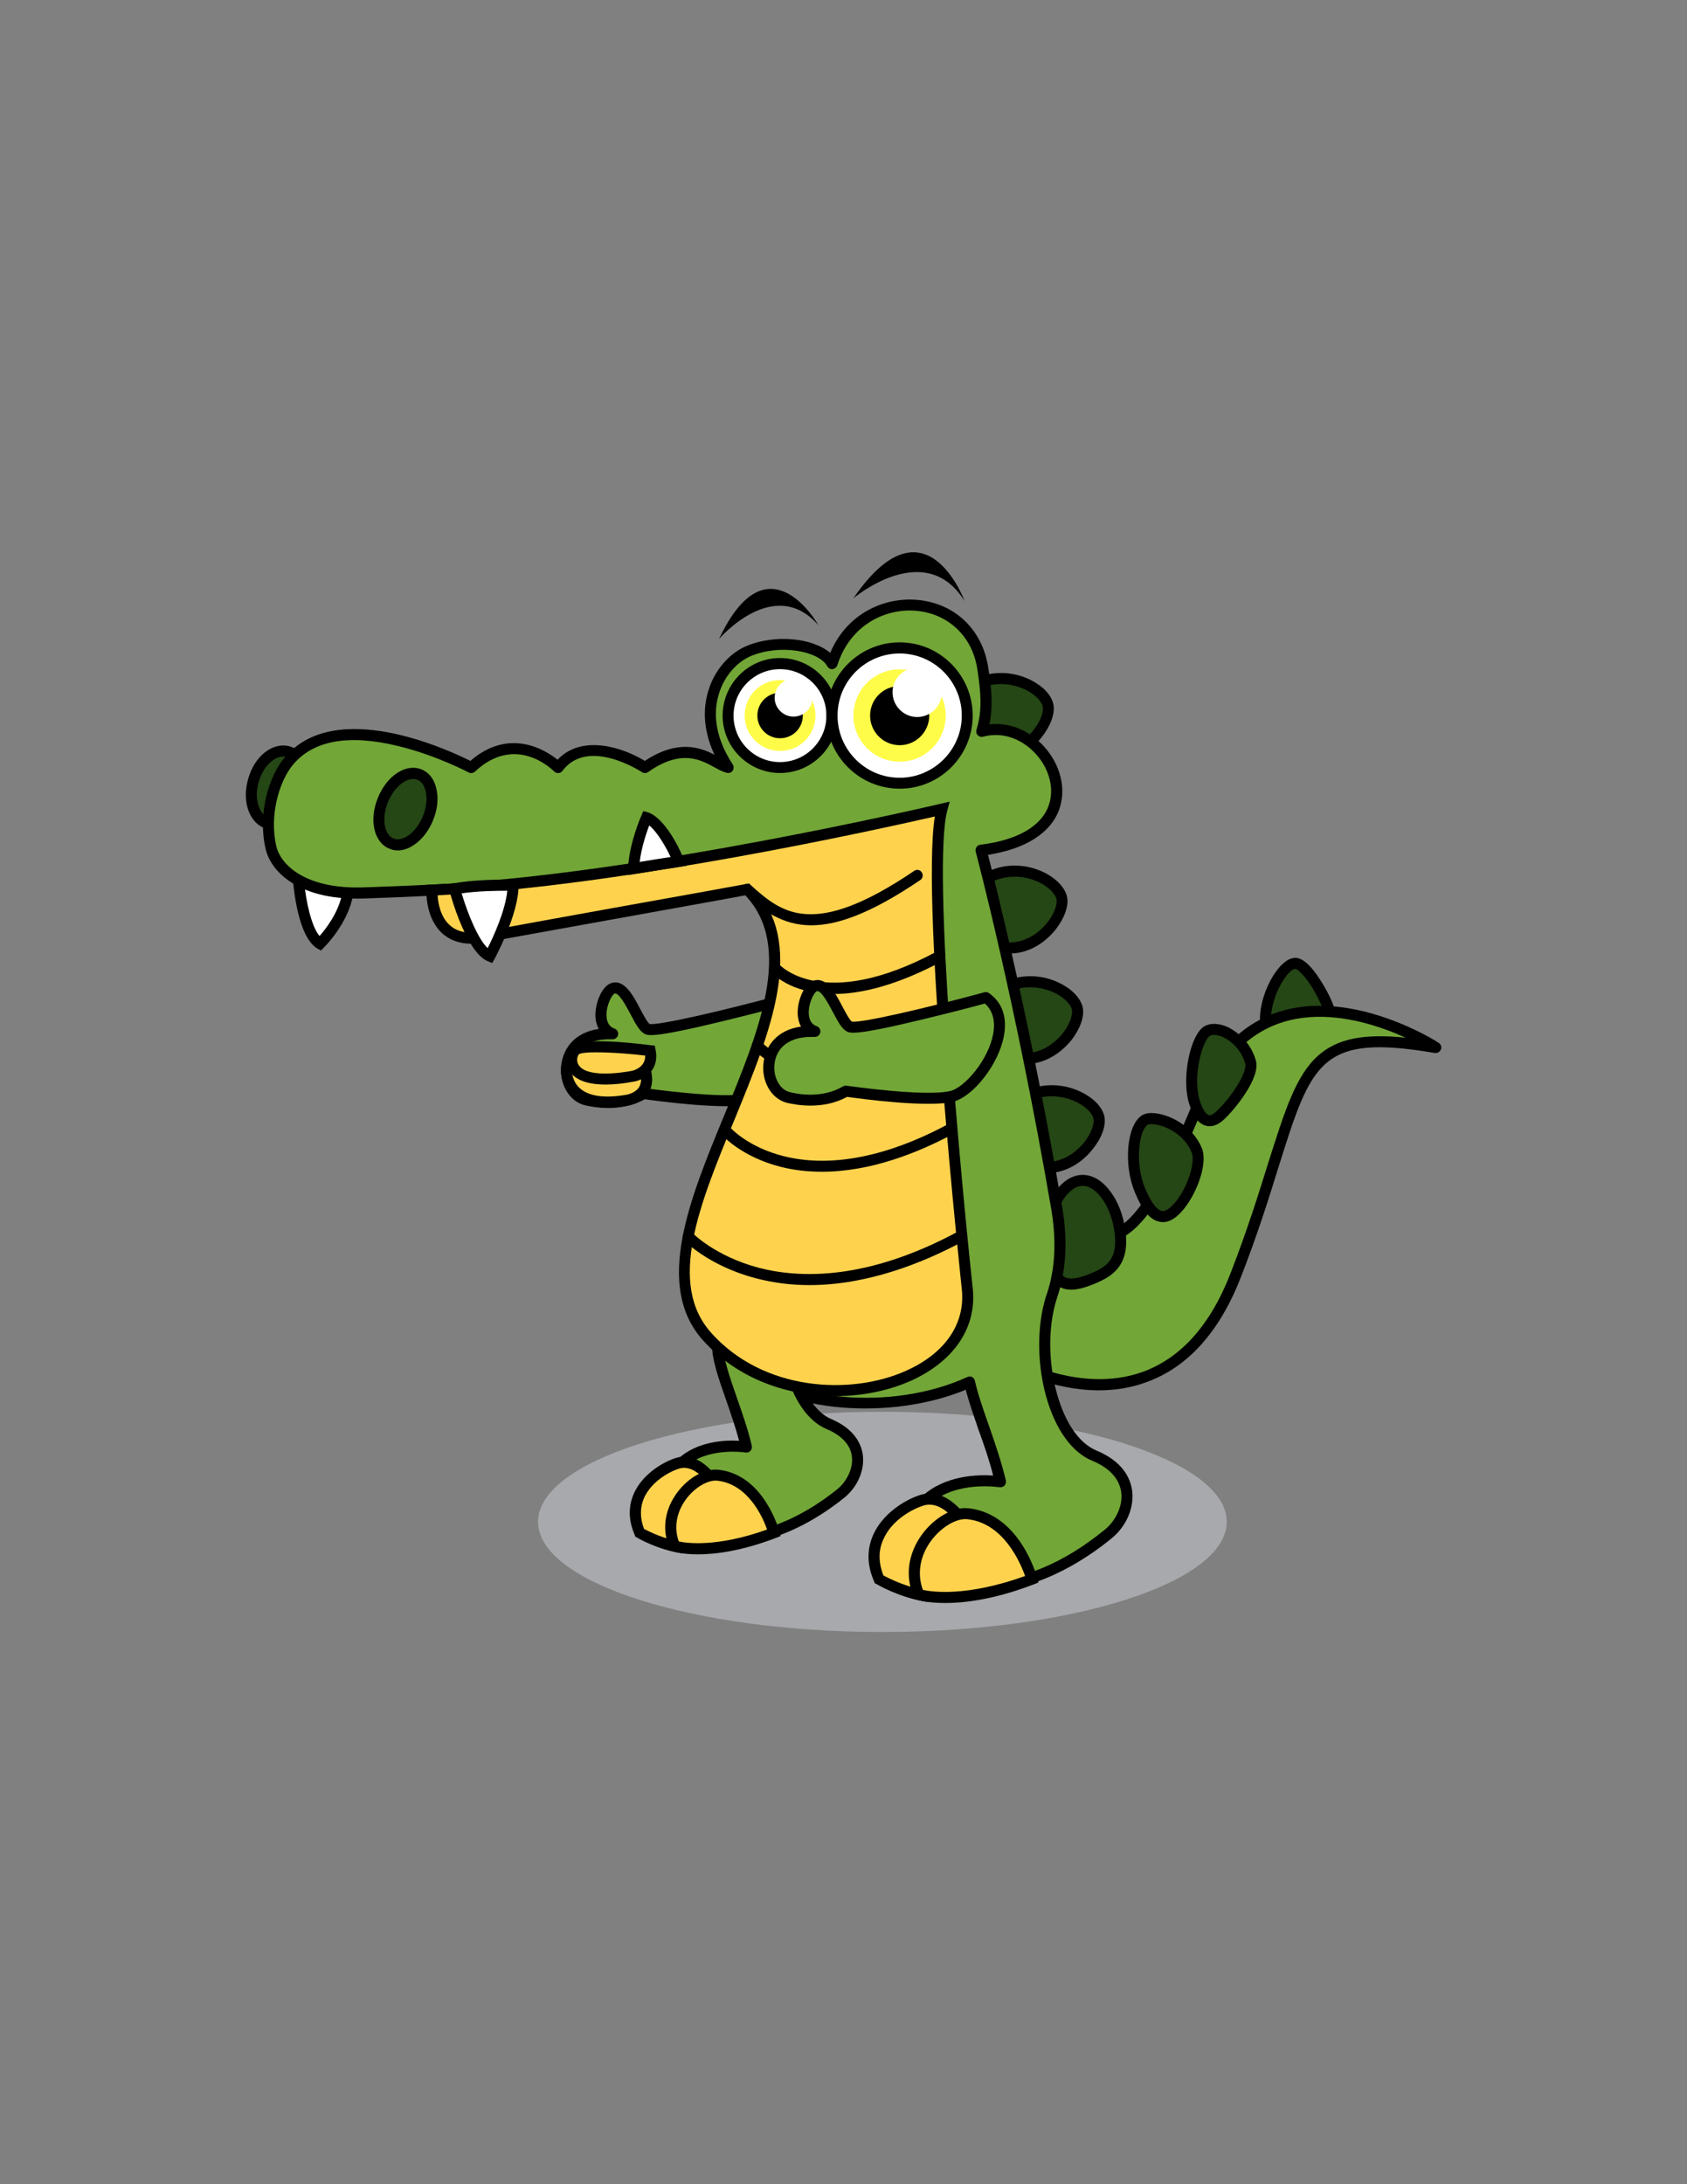 <?xml version="1.0" encoding="UTF-8"?>
<!DOCTYPE svg PUBLIC "-//W3C//DTD SVG 1.1//EN" "http://www.w3.org/Graphics/SVG/1.1/DTD/svg11.dtd">
<!-- Creator: CorelDRAW X7 -->
<svg xmlns="http://www.w3.org/2000/svg" xml:space="preserve" width="8.5in" height="11in" version="1.1" style="shape-rendering:geometricPrecision; text-rendering:geometricPrecision; image-rendering:optimizeQuality; fill-rule:evenodd; clip-rule:evenodd"
viewBox="0 0 8500 11000"
 xmlns:xlink="http://www.w3.org/1999/xlink">
 <rect x="0" y="0" width="8500" height="11000" fill="#808080" stroke="none"/>
 <defs>
  <style type="text/css">
   <![CDATA[
    .fil1 {fill:black;fill-rule:nonzero}
    .fil0 {fill:#254615;fill-rule:nonzero}
    .fil4 {fill:#72A637;fill-rule:nonzero}
    .fil3 {fill:#A7A9AC;fill-rule:nonzero}
    .fil5 {fill:#FFD24E;fill-rule:nonzero}
    .fil6 {fill:#FFFC49;fill-rule:nonzero}
    .fil2 {fill:white;fill-rule:nonzero}
   ]]>
  </style>
 </defs>
 <g id="Layer_x0020_1">

  <g id="_393871925504">
   <path class="fil0" d="M6524 4851c64,-4 201,245 178,287 -19,35 -123,82 -193,102 -62,18 -123,35 -132,-91 -9,-125 83,-293 147,-298z"/>
   <path class="fil1" d="M6446 5280c-17,0 -34,-4 -50,-15 -27,-19 -42,-55 -47,-114 -10,-134 89,-321 173,-327 37,-3 81,34 130,111 5,7 104,161 75,216 -27,50 -154,100 -211,116 -22,6 -46,13 -70,13zm80 -401l0 0c-41,4 -130,148 -121,268 3,38 11,64 23,73 15,10 44,1 73,-7 80,-22 162,-66 176,-87 2,-22 -39,-123 -97,-198 -31,-39 -49,-49 -54,-49z"/>
   <path class="fil2" d="M1504 4433c0,0 20,268 109,320 0,0 118,-116 140,-257 0,0 -123,-143 -249,-63z"/>
   <path class="fil1" d="M1617 4787l-18 -10c-99,-58 -120,-313 -123,-342l-1 -17 14 -9c116,-73 237,13 285,69l8 10 -2 13c-23,147 -143,266 -148,271l-15 15zm-84 -339l0 0c9,89 35,217 77,266 31,-35 94,-116 113,-209 -26,-26 -107,-96 -190,-57z"/>
   <path class="fil0" d="M1526 4002c-28,99 -107,165 -176,145 -69,-19 -102,-116 -74,-216 28,-100 107,-165 176,-145 69,19 102,116 74,216z"/>
   <path class="fil1" d="M1375 4178c-11,0 -22,-1 -32,-4 -85,-24 -126,-134 -93,-250 32,-117 125,-189 210,-165 85,24 126,134 93,250 -15,54 -44,100 -82,131 -30,25 -63,38 -96,38zm52 -368l0 0c-49,0 -103,54 -124,129 -24,83 2,166 55,181 24,7 52,-1 78,-22 29,-24 51,-61 63,-104 24,-83 -1,-167 -54,-182 -6,-1 -12,-2 -18,-2z"/>
   <path class="fil3" d="M6181 7664c0,306 -777,555 -1735,555 -958,0 -1735,-249 -1735,-555 0,-306 777,-554 1735,-554 958,0 1735,248 1735,554z"/>
   <path class="fil4" d="M3949 5036c0,0 -640,173 -689,146 -48,-27 -101,-231 -173,-204 -46,16 -105,190 0,228 -292,-14 -276,298 -134,333 81,20 195,25 290,-32 0,0 404,60 535,26 132,-35 350,-367 171,-497z"/>
   <path class="fil1" d="M3065 5580c-51,0 -94,-8 -119,-14 -80,-20 -132,-112 -117,-209 11,-78 67,-158 188,-175 -11,-20 -17,-44 -17,-71 0,-62 33,-143 77,-159 68,-25 113,61 149,130 15,28 35,66 47,75 46,8 375,-68 669,-148 8,-2 16,0 23,4 66,48 92,123 74,217 -26,140 -152,303 -254,330 -125,32 -473,-15 -536,-24 -62,34 -128,44 -184,44zm4 -346l0 0c-105,0 -173,48 -185,131 -10,68 24,134 75,147 47,12 167,32 270,-29 6,-3 12,-4 18,-3 4,0 400,58 524,26 74,-20 190,-158 214,-286 12,-67 -2,-119 -42,-154 -43,12 -177,47 -314,80 -342,83 -367,69 -382,60 -26,-14 -45,-51 -70,-98 -21,-39 -59,-112 -81,-104 -13,6 -42,59 -40,112 2,50 31,61 40,64 13,5 21,18 18,32 -3,13 -15,23 -29,22 -5,0 -11,0 -16,0z"/>
   <path class="fil4" d="M5098 6859c0,0 787,453 1131,-444 368,-958 233,-1271 1005,-1140 0,0 -855,-554 -1189,269 -334,822 -492,764 -721,542 -228,-223 -483,666 -226,773z"/>
   <path class="fil1" d="M5537 7002c-236,0 -430,-106 -452,-118 -78,-34 -122,-132 -123,-276 0,-220 104,-518 238,-575 35,-15 88,-21 144,33 96,93 170,148 245,133 120,-25 256,-237 430,-666 94,-231 238,-379 427,-438 155,-49 343,-37 544,34 151,53 255,120 259,123 11,7 16,21 11,33 -5,13 -18,20 -31,18 -576,-98 -620,44 -787,574 -46,149 -104,334 -187,548 -108,281 -270,462 -482,537 -80,29 -160,40 -236,40zm-289 -924l0 0c-10,0 -19,3 -26,6 -102,43 -205,307 -204,523 0,71 12,193 91,226 1,1 2,1 3,2 3,2 330,186 643,75 196,-70 347,-240 448,-505 82,-212 140,-397 186,-545 85,-268 140,-445 255,-546 95,-82 223,-110 438,-88 -33,-15 -71,-31 -112,-45 -132,-47 -327,-90 -507,-33 -173,54 -305,191 -392,406 -187,460 -327,669 -470,699 -110,23 -207,-60 -296,-147 -22,-22 -41,-28 -57,-28z"/>
   <path class="fil0" d="M5537 5630c13,73 -81,221 -222,246 -141,25 -275,-83 -288,-155 -13,-72 81,-199 222,-224 141,-25 275,61 288,133z"/>
   <path class="fil1" d="M5273 5908c-137,0 -259,-101 -273,-182 -16,-93 93,-229 244,-256 70,-12 145,-1 210,33 61,31 103,77 111,123 8,45 -15,107 -60,162 -28,36 -91,99 -185,116 -16,3 -32,4 -47,4zm26 -387l0 0c-15,0 -30,1 -45,4 -131,23 -209,139 -199,191 10,59 132,155 255,133 77,-14 128,-66 152,-95 39,-49 52,-96 48,-119l0 0c-4,-22 -31,-57 -82,-83 -39,-20 -85,-31 -129,-31z"/>
   <path class="fil0" d="M5429 5082c12,72 -82,221 -223,246 -140,25 -274,-84 -287,-156 -13,-72 81,-198 221,-223 141,-25 276,60 289,133z"/>
   <path class="fil1" d="M5164 5359c-55,0 -112,-17 -164,-49 -59,-37 -101,-88 -109,-133 -8,-45 15,-102 60,-153 49,-54 114,-90 185,-103 70,-12 144,-1 209,33 62,32 103,78 111,123l0 0c8,45 -15,107 -59,163 -29,35 -91,98 -186,115 -15,3 -31,4 -47,4zm27 -387l0 0c-16,0 -31,1 -46,4 -78,14 -129,59 -152,85 -38,42 -51,84 -47,106 4,24 32,64 83,96 32,20 97,51 173,37 76,-13 128,-65 152,-95 38,-48 51,-95 47,-119l0 0c-4,-22 -30,-56 -81,-83 -40,-20 -85,-31 -129,-31z"/>
   <path class="fil0" d="M5350 4525c13,72 -81,221 -222,246 -141,25 -275,-84 -288,-156 -13,-72 81,-198 222,-223 141,-25 275,60 288,133z"/>
   <path class="fil1" d="M5086 4802c-137,0 -259,-101 -273,-182 -8,-45 14,-102 60,-153 48,-54 114,-90 184,-103 70,-12 145,-1 210,33 61,32 102,78 110,123 16,87 -90,250 -244,278 -16,3 -32,4 -47,4zm26 -387l0 0c-15,0 -31,1 -45,4 -79,14 -130,59 -153,85 -38,42 -51,84 -47,106 11,59 133,155 256,133 126,-22 210,-155 200,-214 -4,-22 -31,-56 -82,-83 -40,-20 -85,-31 -129,-31z"/>
   <path class="fil0" d="M5281 3554c13,73 -81,221 -222,246 -141,25 -275,-83 -288,-155 -13,-72 81,-198 222,-223 141,-25 275,60 288,132z"/>
   <path class="fil1" d="M5017 3832c-56,0 -113,-17 -165,-49 -59,-37 -100,-88 -108,-133 -8,-45 14,-102 60,-153 48,-54 114,-90 184,-103 70,-12 145,-1 210,33 61,32 102,77 110,123 16,87 -90,250 -244,278 -16,3 -31,4 -47,4zm26 -387l0 0c-15,0 -30,1 -45,4 -79,14 -130,59 -153,85 -38,42 -50,84 -46,106 4,24 32,64 83,96 31,19 96,51 172,37 126,-22 210,-155 200,-214l0 0c-4,-22 -31,-57 -82,-83 -39,-20 -85,-31 -129,-31z"/>
   <path class="fil0" d="M5442 5945c91,-11 182,105 201,260 20,156 -55,200 -140,236 -188,77 -201,-26 -221,-182 -19,-155 68,-302 160,-314z"/>
   <path class="fil1" d="M5397 6495c-23,0 -43,-5 -60,-15 -59,-35 -69,-115 -82,-216 -10,-79 5,-162 41,-229 36,-67 88,-110 142,-117l0 0c55,-7 109,20 153,78 42,53 70,126 80,206 22,175 -70,228 -158,264 -46,19 -84,29 -116,29zm57 -523l0 0c-3,0 -6,0 -9,1l0 0c-35,4 -73,38 -100,89 -31,57 -43,128 -35,194 11,84 20,155 55,176 24,13 66,8 127,-17 81,-33 141,-70 124,-206 -9,-70 -33,-134 -68,-179 -29,-38 -62,-58 -94,-58z"/>
   <path class="fil0" d="M5769 5640c42,-26 205,20 261,152 29,71 -37,243 -116,310 -60,51 -114,26 -169,-105 -56,-132 -39,-318 24,-357z"/>
   <path class="fil1" d="M5859 6155c-7,0 -13,-1 -20,-3 -45,-10 -83,-56 -120,-145 -60,-142 -42,-342 35,-390l0 0c35,-22 92,-7 115,0 85,27 154,88 186,164 37,87 -41,272 -123,342 -24,21 -49,32 -73,32zm-76 -491l0 0c-44,27 -67,194 -13,322 38,90 68,109 82,112 5,1 19,5 44,-17 77,-65 131,-224 108,-278 -38,-91 -126,-125 -152,-133 -39,-12 -63,-9 -69,-6l0 0z"/>
   <path class="fil0" d="M6081 5193c56,-35 187,35 220,156 18,65 -87,207 -153,268 -47,44 -100,43 -133,-78 -33,-121 12,-311 66,-346z"/>
   <path class="fil1" d="M6095 5672c-8,0 -14,-1 -20,-3 -39,-11 -67,-51 -87,-123 -33,-124 9,-331 78,-376 27,-17 65,-18 107,-3 55,22 129,80 155,175 24,88 -109,248 -161,296 -28,26 -53,34 -72,34zm22 -460l0 0c-8,0 -15,1 -21,5 -37,24 -86,196 -54,315 19,70 42,82 48,84 13,3 30,-10 39,-19 74,-69 157,-196 145,-241 -19,-70 -75,-119 -121,-137 -13,-5 -26,-7 -36,-7z"/>
   <path class="fil4" d="M5513 7330c-218,-91 -307,-539 -209,-815 39,-120 49,-263 20,-429 -180,-1057 -381,-1804 -381,-1804 650,-77 343,-692 4,-598 36,-115 18,-226 6,-313 -59,-414 -629,-440 -761,-29 -51,-93 -264,-130 -422,-63 -142,61 -291,297 -101,587 -69,-17 -190,-163 -419,0 0,0 -292,-194 -438,0 0,0 -209,-215 -438,0 0,0 -657,-352 -921,-30 -68,82 -129,261 -87,435 22,91 142,237 466,226 323,-10 1513,-59 2010,-217 779,825 -466,2257 -90,2604 212,197 743,254 1133,76 29,135 117,331 155,502 0,0 -522,-86 -478,445 264,135 625,141 1021,-180 111,-91 167,-298 -70,-397z"/>
   <path class="fil1" d="M4918 8022c-117,0 -242,-25 -369,-90 -9,-4 -14,-13 -15,-22 -14,-167 25,-293 114,-376 115,-105 280,-108 356,-103 -19,-77 -47,-157 -75,-234 -24,-71 -48,-139 -63,-198 -377,156 -908,114 -1133,-94 -166,-154 -52,-472 92,-875 198,-553 444,-1240 9,-1718 -507,154 -1658,202 -2001,213 -150,5 -271,-22 -362,-79 -98,-62 -125,-138 -132,-168 -42,-176 14,-364 92,-459 254,-311 829,-42 939,13 195,-169 377,-56 439,-6 125,-131 332,-60 440,6 163,-108 276,-70 351,-31 -64,-136 -54,-248 -31,-322 30,-102 104,-188 191,-225 143,-61 334,-42 423,34 86,-203 277,-281 437,-267 192,16 333,152 360,346l2 12c11,77 24,170 3,269 99,-11 199,28 274,110 86,94 115,217 77,321 -44,118 -171,197 -358,226 39,151 215,849 374,1776 28,163 20,312 -22,443 -46,130 -51,302 -13,462 39,164 114,280 207,319 133,55 171,139 180,200 12,86 -28,182 -104,243 -144,118 -392,274 -682,274zm-330 -132l0 0c183,87 541,170 977,-185 50,-40 95,-115 84,-192 -10,-67 -60,-121 -147,-157 -236,-99 -327,-563 -224,-850 39,-122 45,-262 19,-415 -179,-1044 -379,-1795 -381,-1802 -2,-8 0,-16 4,-23 5,-7 12,-11 20,-12 183,-22 305,-91 343,-195 31,-83 6,-186 -65,-263 -73,-79 -171,-111 -264,-86 -10,3 -20,0 -27,-7 -8,-7 -10,-18 -7,-28 33,-103 18,-206 7,-288l-2 -12c-23,-167 -145,-285 -310,-299 -149,-13 -330,67 -396,274 -4,11 -13,18 -24,20 -11,1 -22,-5 -27,-15 -42,-76 -237,-114 -387,-50 -56,24 -128,87 -159,190 -24,77 -31,201 70,355 6,10 6,22 -1,32 -6,9 -18,13 -29,10 -18,-4 -37,-14 -59,-26 -72,-40 -171,-95 -337,22 -9,7 -22,7 -31,1 -1,-1 -72,-47 -158,-70 -108,-28 -190,-7 -243,63 -5,7 -12,11 -20,11 -8,1 -16,-2 -22,-8 -8,-8 -193,-192 -399,1 -9,8 -22,10 -32,4 -2,-1 -164,-87 -356,-133 -250,-61 -429,-28 -531,97 -67,82 -119,254 -81,411 19,80 133,214 438,204 345,-11 1512,-59 2003,-215 10,-4 21,-1 28,7 475,503 220,1216 16,1788 -132,368 -246,686 -107,815 195,181 709,250 1103,71 7,-4 16,-4 24,0 7,4 12,11 14,19 14,63 41,142 70,224 32,92 65,188 86,278 2,9 -1,19 -7,26 -7,6 -16,9 -25,8 -2,0 -220,-35 -350,85 -74,68 -107,174 -98,315z"/>
   <path class="fil4" d="M3340 7679c232,118 550,123 897,-159 98,-79 147,-261 -61,-348 -192,-81 -270,-474 -184,-717 0,0 -361,-102 -376,320 -4,112 103,329 144,513 0,0 -459,-76 -420,391z"/>
   <path class="fil1" d="M3653 7783c-104,0 -213,-22 -326,-79 -9,-5 -14,-13 -15,-23 -12,-147 22,-259 102,-332 99,-92 241,-97 310,-93 -17,-65 -41,-134 -64,-201 -40,-113 -74,-212 -72,-281 5,-142 49,-244 130,-303 119,-87 275,-44 281,-42 8,2 14,7 18,14 3,6 4,14 1,22 -96,269 16,617 169,681 118,50 152,125 160,179 11,77 -25,162 -92,217 -128,103 -346,241 -602,241zm-287 -122l0 0c357,171 687,-27 854,-162 42,-35 81,-100 72,-166 -8,-58 -52,-104 -127,-136 -201,-84 -283,-466 -209,-721 -45,-6 -135,-11 -206,40 -66,48 -102,136 -106,260 -2,59 32,157 68,261 28,81 58,165 76,245 2,9 -1,18 -7,25 -7,7 -16,10 -25,8 -2,0 -192,-30 -305,75 -64,58 -92,150 -85,271z"/>
   <path class="fil5" d="M3223 7719c0,0 99,59 215,76 73,10 111,-122 159,-327 0,0 -80,-134 -187,-98 -107,37 -268,161 -187,349z"/>
   <path class="fil1" d="M3447 7823c-4,0 -9,0 -13,-1 -120,-17 -221,-76 -225,-79l-8 -4 -3 -9c-32,-73 -33,-143 -4,-209 42,-93 138,-154 207,-177 127,-43 216,104 220,110l6 10 -3 10c-49,210 -88,349 -177,349zm-202 -123l0 0c25,13 106,54 197,67 53,8 96,-169 125,-293 -18,-27 -78,-101 -148,-77 -59,20 -139,70 -174,147 -21,48 -21,101 0,156z"/>
   <path class="fil5" d="M3399 7787c0,0 172,57 501,-68 0,0 -71,-267 -283,-290 -113,-12 -299,169 -218,358z"/>
   <path class="fil1" d="M3516 7828c-80,0 -122,-14 -126,-15l-11 -4 -5 -11c-40,-92 -26,-194 37,-280 57,-77 141,-124 209,-116 95,10 179,67 241,166 46,72 65,141 66,144l6 24 -23 9c-175,67 -307,83 -394,83zm-96 -65l0 0c42,9 194,30 445,-60 -22,-63 -96,-229 -251,-246 -47,-5 -114,34 -158,94 -48,66 -61,142 -36,212z"/>
   <path class="fil2" d="M4192 3604c0,144 -117,262 -262,262 -144,0 -261,-118 -261,-262 0,-145 117,-262 261,-262 145,0 262,117 262,262z"/>
   <path class="fil1" d="M3930 3893c-159,0 -289,-130 -289,-289 0,-160 130,-290 289,-290 160,0 290,130 290,290 0,159 -130,289 -290,289zm0 -523l0 0c-129,0 -234,105 -234,234 0,129 105,234 234,234 129,0 234,-105 234,-234 0,-129 -105,-234 -234,-234z"/>
   <path class="fil6" d="M4109 3604c0,98 -80,178 -179,178 -98,0 -178,-80 -178,-178 0,-99 80,-179 178,-179 99,0 179,80 179,179z"/>
   <path class="fil1" d="M4045 3604c0,63 -51,114 -115,114 -63,0 -114,-51 -114,-114 0,-64 51,-115 114,-115 64,0 115,51 115,115z"/>
   <path class="fil2" d="M4094 3514c0,52 -43,95 -96,95 -52,0 -95,-43 -95,-95 0,-53 43,-96 95,-96 53,0 96,43 96,96z"/>
   <path class="fil2" d="M4874 3604c0,188 -153,340 -341,340 -188,0 -341,-152 -341,-340 0,-188 153,-341 341,-341 188,0 341,153 341,341z"/>
   <path class="fil1" d="M4533 3972c-203,0 -369,-165 -369,-368 0,-203 166,-369 369,-369 203,0 368,166 368,369 0,203 -165,368 -368,368zm0 -681l0 0c-173,0 -313,140 -313,313 0,172 140,313 313,313 172,0 313,-141 313,-313 0,-173 -141,-313 -313,-313z"/>
   <path class="fil6" d="M4765 3604c0,128 -104,232 -232,232 -129,0 -233,-104 -233,-232 0,-129 104,-233 233,-233 128,0 232,104 232,233z"/>
   <path class="fil1" d="M4682 3604c0,82 -67,149 -149,149 -82,0 -149,-67 -149,-149 0,-83 67,-149 149,-149 82,0 149,66 149,149z"/>
   <path class="fil2" d="M4746 3486c0,69 -56,125 -125,125 -68,0 -124,-56 -124,-125 0,-68 56,-124 124,-124 69,0 125,56 125,124z"/>
   <path class="fil1" d="M4300 3013c0,0 361,-306 560,14 0,0 -198,-543 -560,-14z"/>
   <path class="fil1" d="M3623 3218c0,0 277,-325 501,-69 0,0 -255,-455 -501,69z"/>
   <path class="fil0" d="M2156 4121c-39,96 -121,153 -184,128 -63,-26 -82,-124 -43,-220 39,-96 122,-154 185,-128 62,25 81,124 42,220z"/>
   <path class="fil1" d="M2004 4283c-15,0 -29,-3 -42,-9 -78,-31 -104,-144 -58,-256 45,-112 142,-175 220,-143 39,16 67,53 76,104 10,47 3,101 -18,152l0 0c-21,52 -54,95 -93,122 -28,20 -57,30 -85,30zm78 -360l0 0c-45,0 -99,47 -127,116 -33,80 -20,165 28,184 28,12 59,-5 74,-15 31,-22 57,-56 74,-98l0 0c17,-41 22,-84 15,-120 -4,-19 -14,-52 -43,-63 -7,-3 -14,-4 -21,-4z"/>
   <path class="fil5" d="M2176 4483c0,0 -14,288 264,236 278,-52 1186,-213 1325,-240 535,529 -682,1718 -202,2253 433,483 1366,272 1311,-243 -56,-514 -208,-2117 -128,-2414 0,0 -1512,360 -2570,408z"/>
   <path class="fil1" d="M4211 7031c-238,0 -491,-83 -669,-281 -247,-275 -67,-711 107,-1133 173,-418 351,-850 106,-1108 -93,18 -370,67 -662,120 -256,46 -520,94 -648,117 -90,17 -162,2 -214,-43 -89,-78 -83,-216 -82,-222l1 -25 25 -1c1043,-48 2549,-404 2564,-407l46 -11 -12 45c-77,285 66,1832 128,2404 22,199 -93,370 -314,469 -109,48 -240,76 -376,76zm-437 -2582l0 0 10 10c286,283 98,738 -83,1179 -176,425 -341,826 -117,1075 261,292 700,316 980,191 198,-88 301,-238 282,-412 -2,-20 -207,-1927 -136,-2380 -250,57 -1557,350 -2505,397 2,38 14,110 63,152 39,34 95,44 167,31 128,-24 392,-72 648,-118 296,-53 602,-108 676,-122l15 -3z"/>
   <path class="fil2" d="M2291 4477c0,0 81,300 177,338 0,0 117,-215 117,-357 0,0 -175,-4 -294,19z"/>
   <path class="fil1" d="M2480 4850l-22 -9c-106,-42 -186,-325 -194,-357l-8 -29 29 -6c121,-23 294,-19 301,-19l27 1 0 27c0,147 -116,361 -121,371l-12 21zm-154 -351l0 0c29,98 82,230 131,276 28,-55 89,-187 99,-289 -48,0 -148,1 -230,13z"/>
   <path class="fil2" d="M3420 4338c0,0 -85,-200 -163,-220 0,0 -58,132 -65,256 0,0 117,-19 228,-36z"/>
   <path class="fil1" d="M3162 4407l2 -34c7,-128 65,-260 68,-266l9 -22 23 6c15,4 95,34 182,236l14 33 -36 6c-109,16 -226,36 -228,36l-34 5zm109 -250l0 0c-14,38 -39,110 -48,184 36,-6 95,-16 156,-25 -29,-61 -72,-131 -108,-159z"/>
   <path class="fil1" d="M4088 4660c-142,0 -241,-71 -342,-160 -11,-11 -12,-28 -2,-40 10,-11 28,-12 39,-2 153,136 310,276 823,-72 13,-9 30,-6 38,7 9,13 6,30 -7,39 -245,166 -416,228 -549,228z"/>
   <path class="fil1" d="M4200 5006c-220,0 -313,-108 -319,-116 -9,-11 -7,-29 4,-39 12,-9 30,-8 39,4 3,3 219,247 798,-64 14,-8 31,-2 38,11 7,14 2,30 -11,38 -236,126 -416,166 -549,166z"/>
   <path class="fil1" d="M4219 5439c-278,0 -415,-146 -424,-155 -10,-11 -9,-29 2,-39 12,-10 29,-10 39,2 12,13 298,313 916,-19 14,-8 30,-2 38,11 7,14 2,30 -12,38 -227,122 -413,162 -559,162z"/>
   <path class="fil1" d="M4142 5901c-70,0 -140,-7 -210,-25 -191,-49 -285,-151 -289,-155 -10,-11 -9,-29 2,-39 12,-11 29,-10 40,2 1,1 88,95 265,139 297,74 613,-46 826,-161 13,-7 30,-2 37,11 8,14 2,31 -11,38 -174,93 -413,190 -660,190z"/>
   <path class="fil1" d="M4078 6472c-90,0 -181,-11 -272,-35 -234,-62 -354,-185 -359,-190 -10,-11 -10,-29 1,-40 12,-10 29,-10 40,1 2,3 116,119 336,177 204,53 543,65 1002,-182 13,-7 30,-2 37,11 8,14 3,31 -11,38 -201,108 -480,220 -774,220z"/>
   <path class="fil5" d="M4429 7953c0,0 113,67 244,86 84,12 127,-138 181,-371 0,0 -90,-153 -212,-112 -122,41 -305,183 -213,397z"/>
   <path class="fil1" d="M4683 8068c-4,0 -9,-1 -14,-1 -135,-20 -249,-87 -254,-90l-8 -4 -3 -9c-36,-82 -37,-161 -4,-235 47,-105 155,-173 233,-199 141,-47 241,116 245,123l6 10 -3 11c-55,236 -99,394 -198,394zm-232 -134l0 0c27,15 121,62 226,78 60,8 104,-154 148,-339 -21,-29 -91,-118 -174,-90 -68,22 -161,80 -200,169 -26,56 -25,118 0,182z"/>
   <path class="fil5" d="M4629 8030c0,0 196,65 570,-77 0,0 -80,-304 -322,-330 -128,-14 -340,192 -248,407z"/>
   <path class="fil1" d="M4762 8073c-90,0 -138,-15 -142,-17l-11 -4 -5 -11c-45,-103 -29,-217 42,-314 63,-85 159,-140 234,-131 107,11 202,76 272,187 52,82 73,160 74,163l6 24 -23 9c-198,76 -348,94 -447,94zm-112 -66l0 0c45,10 221,36 515,-70 -25,-70 -110,-267 -291,-286 -55,-6 -132,40 -183,109 -56,76 -71,166 -41,247z"/>
   <path class="fil5" d="M3168 5539c0,0 108,-19 87,-129l-401 -27c0,0 -18,218 314,156z"/>
   <path class="fil1" d="M3060 5578c-76,0 -135,-19 -176,-56 -64,-58 -58,-138 -57,-141l2 -28 450 31 4 21c7,41 1,76 -19,104 -31,45 -86,56 -91,57 -41,8 -79,12 -113,12zm-176 -165l0 0c4,20 14,47 38,68 46,41 129,52 241,31l0 0c2,-1 37,-8 56,-35 7,-11 11,-25 11,-41l-346 -23z"/>
   <path class="fil5" d="M3189 5420c0,0 108,-19 87,-129 0,0 -343,-43 -379,-1 -37,41 -40,192 292,130z"/>
   <path class="fil1" d="M3050 5462c-114,0 -163,-37 -184,-73 -24,-43 -13,-92 10,-118 40,-45 270,-24 403,-7l20 2 4 20c8,41 2,76 -18,104 -31,46 -86,57 -91,57 -57,11 -104,15 -144,15zm-133 -153l0 0c-8,10 -14,32 -3,52 39,69 216,42 270,32l0 0c1,0 37,-8 55,-35 8,-11 12,-25 12,-42 -145,-17 -307,-23 -334,-7z"/>
   <path class="fil4" d="M4968 5024c0,0 -640,173 -688,146 -49,-27 -102,-231 -174,-204 -46,16 -105,190 0,228 -292,-14 -276,298 -134,333 81,20 195,25 290,-32 0,0 404,60 535,26 132,-35 350,-367 171,-497z"/>
   <path class="fil1" d="M4084 5568c-51,0 -94,-8 -119,-14 -80,-20 -132,-112 -117,-209 11,-78 67,-158 188,-175 -11,-20 -17,-44 -17,-71 0,-62 33,-143 77,-159 68,-25 113,61 149,130 15,28 35,66 47,75 47,8 375,-68 669,-148 8,-2 16,0 23,5 66,47 92,122 74,216 -26,140 -152,303 -254,330 -125,32 -473,-15 -536,-24 -62,34 -128,44 -184,44zm4 -346l0 0c-105,0 -173,48 -185,131 -10,68 24,134 76,147 46,12 166,32 269,-29 6,-3 12,-4 18,-3 4,0 400,58 524,26 74,-20 190,-158 214,-286 12,-67 -2,-119 -42,-154 -42,12 -177,47 -314,80 -342,83 -367,69 -382,60 -26,-14 -45,-51 -70,-98 -21,-39 -59,-112 -81,-104 -13,6 -42,59 -40,112 2,50 31,61 40,64 13,5 21,18 18,32 -3,13 -15,23 -29,22 -5,0 -11,0 -16,0z"/>
  </g>
 </g>
</svg>
